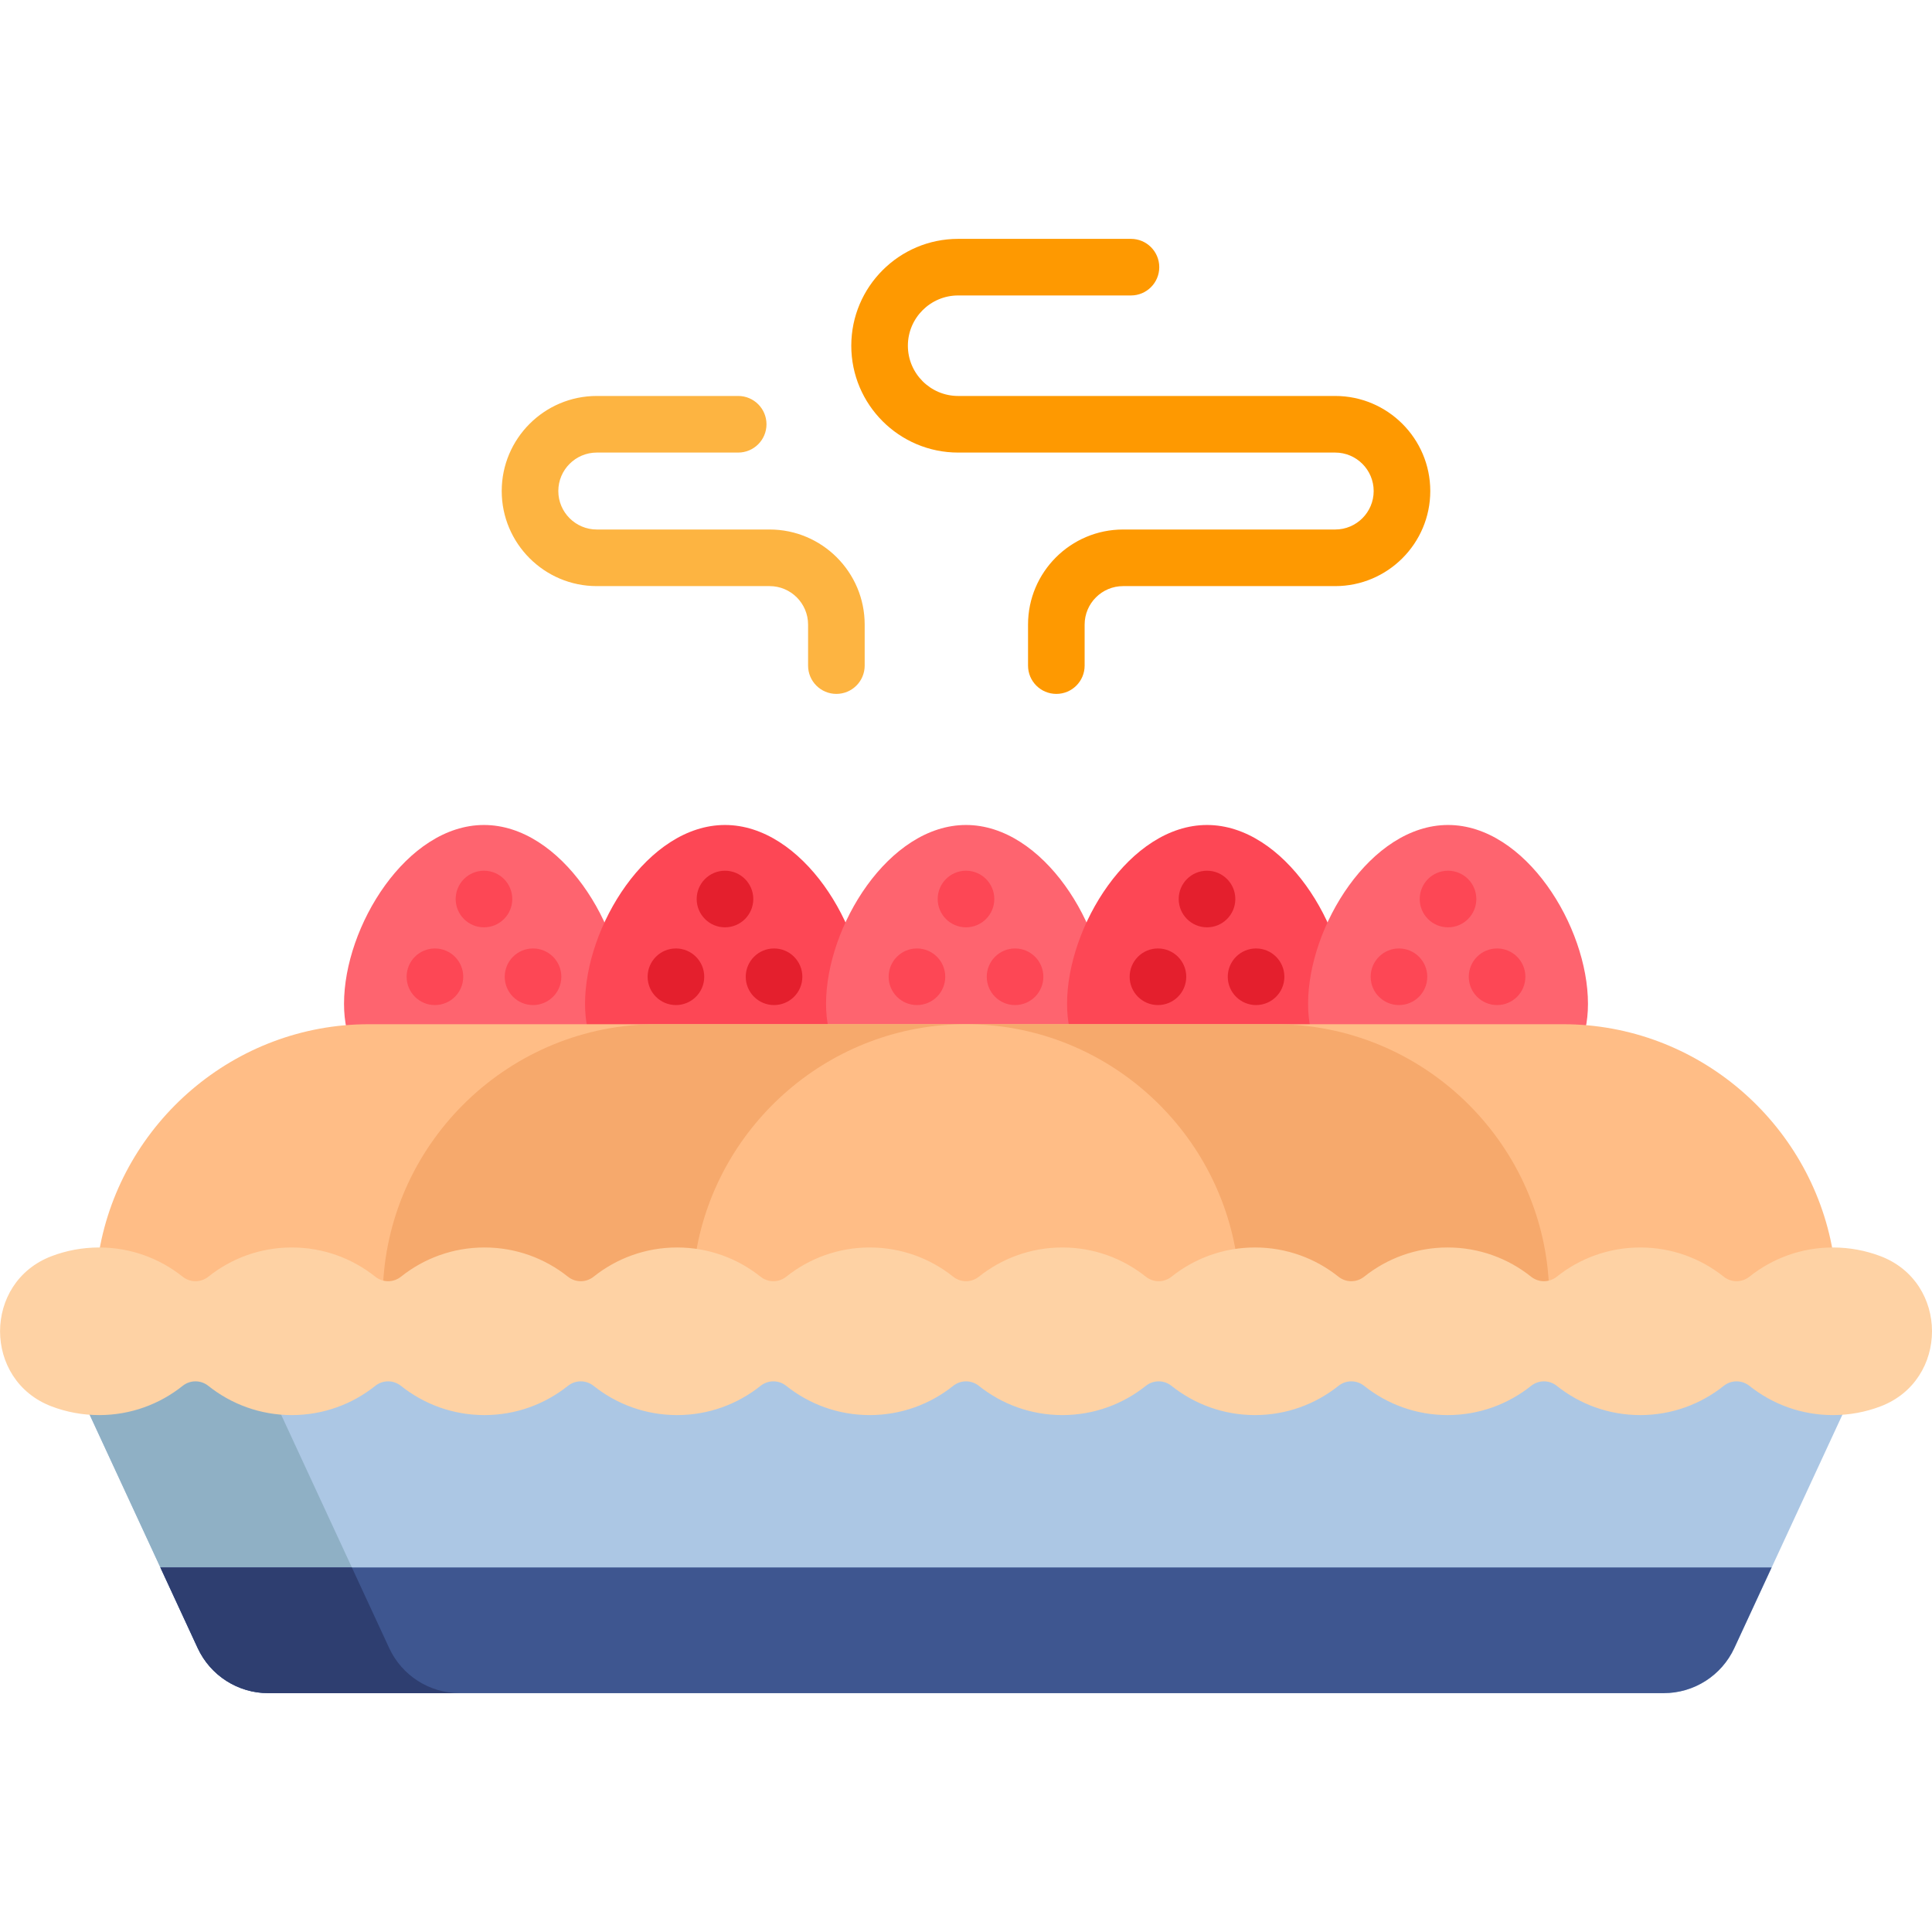 <svg id="Capa_1" enable-background="new 0 0 512 512" height="512" viewBox="0 0 512 512" width="512" xmlns="http://www.w3.org/2000/svg"><g><g><path d="m97.774 272.426h66.941c.406-1.965.629-4.091.629-6.408 0-20.482-16.604-47.388-37.086-47.388s-37.087 26.906-37.087 47.388c0 2.42.239 4.635.682 6.673 1.955-.162 3.925-.265 5.921-.265z" fill="#fe646f"/><g><circle cx="128.258" cy="238.25" fill="#fd4755" r="7.5"/></g><g><g><circle cx="115.258" cy="258.853" fill="#fd4755" r="7.5"/></g><g><circle cx="141.258" cy="258.853" fill="#fd4755" r="7.5"/></g></g><path d="m228.586 272.426c.406-1.965.629-4.091.629-6.408 0-20.482-16.604-47.388-37.087-47.388s-37.086 26.906-37.086 47.388c0 2.317.223 4.443.629 6.408z" fill="#fd4755"/><g><circle cx="192.129" cy="238.25" fill="#e41f2d" r="7.5"/></g><g><g><circle cx="179.129" cy="258.853" fill="#e41f2d" r="7.5"/></g><g><circle cx="205.129" cy="258.853" fill="#e41f2d" r="7.5"/></g></g><path d="m292.457 272.426c.406-1.965.629-4.091.629-6.408 0-20.482-16.604-47.388-37.087-47.388-20.482 0-37.086 26.906-37.086 47.388 0 2.317.223 4.443.629 6.408z" fill="#fe646f"/><g><circle cx="256" cy="238.25" fill="#fd4755" r="7.5"/></g><g><g><circle cx="243" cy="258.853" fill="#fd4755" r="7.5"/></g><g><circle cx="269" cy="258.853" fill="#fd4755" r="7.5"/></g></g><path d="m356.328 272.426c.406-1.965.629-4.091.629-6.408 0-20.482-16.604-47.388-37.087-47.388-20.482 0-37.086 26.906-37.086 47.388 0 2.317.223 4.443.629 6.408z" fill="#fd4755"/><g><circle cx="319.871" cy="238.25" fill="#e41f2d" r="7.5"/></g><g><g><circle cx="306.871" cy="258.853" fill="#e41f2d" r="7.5"/></g><g><circle cx="332.871" cy="258.853" fill="#e41f2d" r="7.5"/></g></g><path d="m414.226 272.426c1.995 0 3.966.104 5.921.264.443-2.037.682-4.252.682-6.673 0-20.482-16.604-47.388-37.087-47.388-20.482 0-37.086 26.906-37.086 47.388 0 2.317.223 4.443.629 6.408h66.941z" fill="#fe646f"/><g><circle cx="383.742" cy="238.25" fill="#fd4755" r="7.5"/></g><g><g><circle cx="370.742" cy="258.853" fill="#fd4755" r="7.5"/></g><g><circle cx="396.742" cy="258.853" fill="#fd4755" r="7.5"/></g></g></g><g><path d="m47.755 339.115c1.149.916 2.583 1.42 4.036 1.42s2.887-.504 4.036-1.42c6.171-4.921 13.602-7.521 21.49-7.521s15.319 2.601 21.49 7.521c1.149.916 2.583 1.42 4.036 1.42s2.887-.504 4.036-1.42c6.171-4.921 13.602-7.521 21.49-7.521s15.319 2.601 21.49 7.521c1.149.916 2.583 1.42 4.036 1.42s2.887-.504 4.036-1.42c6.171-4.921 13.602-7.521 21.49-7.521s15.319 2.601 21.49 7.521c1.149.916 2.583 1.42 4.036 1.42s2.887-.504 4.036-1.42c6.171-4.921 13.602-7.521 21.49-7.521s15.319 2.601 21.49 7.521c1.149.916 2.583 1.42 4.036 1.42s2.887-.504 4.036-1.42c6.171-4.921 13.602-7.521 21.49-7.521s15.319 2.601 21.49 7.521c1.149.916 2.583 1.42 4.036 1.42s2.887-.504 4.036-1.42c6.171-4.921 13.602-7.521 21.49-7.521s15.319 2.601 21.49 7.521c1.149.916 2.583 1.42 4.036 1.42s2.887-.504 4.036-1.42c6.171-4.921 13.602-7.521 21.49-7.521s15.319 2.601 21.49 7.521c1.149.916 2.583 1.42 4.036 1.42s2.887-.504 4.036-1.42c6.171-4.921 13.602-7.521 21.49-7.521s15.319 2.601 21.49 7.521c1.149.916 2.583 1.42 4.036 1.42s2.887-.504 4.036-1.42c6.165-4.917 13.589-7.516 21.469-7.521-5.935-34.057-35.801-60.169-71.488-60.169h-316.45c-35.688 0-65.554 26.111-71.488 60.169 7.88.005 15.303 2.605 21.469 7.521z" fill="#ffbd86"/></g><g><path d="m102.843 340.535c1.453 0 2.887-.504 4.036-1.42 6.171-4.921 13.602-7.521 21.49-7.521s15.319 2.601 21.49 7.521c1.149.916 2.583 1.42 4.036 1.42s2.887-.504 4.036-1.42c6.171-4.921 13.602-7.521 21.49-7.521s15.319 2.601 21.49 7.521c1.149.916 2.583 1.42 4.036 1.42s2.887-.504 4.036-1.42c6.171-4.921 13.602-7.521 21.49-7.521s15.319 2.601 21.49 7.521c1.149.916 2.583 1.42 4.036 1.42s2.887-.504 4.036-1.42c6.171-4.921 13.602-7.521 21.49-7.521s15.319 2.601 21.49 7.521c1.149.916 2.583 1.42 4.036 1.42s2.887-.504 4.036-1.42c6.171-4.921 13.602-7.521 21.49-7.521s15.319 2.601 21.49 7.521c1.149.916 2.583 1.42 4.036 1.42s2.887-.504 4.036-1.42c6.171-4.921 13.602-7.521 21.49-7.521s15.319 2.601 21.49 7.521c1.149.916 2.583 1.42 4.036 1.42.447 0 .888-.063 1.323-.156-1.906-38.252-33.784-68.954-72.487-68.954h-163.984c-38.703 0-70.581 30.702-72.487 68.954.436.093.877.156 1.323.156z" fill="#f6a96c"/></g><g><path d="m200.912 339.115c1.149.916 2.583 1.42 4.036 1.42s2.887-.504 4.036-1.42c6.171-4.921 13.602-7.521 21.49-7.521s15.319 2.601 21.49 7.521c1.149.916 2.583 1.42 4.036 1.42s2.887-.504 4.036-1.42c6.171-4.921 13.602-7.521 21.49-7.521s15.319 2.601 21.49 7.521c1.149.916 2.583 1.42 4.036 1.42s2.887-.504 4.036-1.42c4.842-3.861 10.461-6.286 16.466-7.155-5.783-34.237-35.738-60.535-71.554-60.535-35.816 0-65.771 26.298-71.554 60.535 6.005.869 11.624 3.294 16.466 7.155z" fill="#ffbd86"/></g><path d="m485.735 374.014c-7.888 0-15.319-2.601-21.49-7.521-1.149-.916-2.583-1.42-4.036-1.42s-2.887.504-4.036 1.42c-6.171 4.921-13.602 7.521-21.49 7.521s-15.319-2.601-21.49-7.521c-1.149-.916-2.583-1.421-4.036-1.421s-2.887.505-4.036 1.421c-6.171 4.92-13.603 7.521-21.49 7.521-7.888 0-15.319-2.601-21.49-7.521-1.149-.916-2.583-1.421-4.036-1.421s-2.887.505-4.036 1.421c-6.171 4.92-13.603 7.521-21.49 7.521-7.888 0-15.319-2.601-21.49-7.521-1.149-.916-2.583-1.421-4.037-1.421-1.453 0-2.886.504-4.036 1.42-6.171 4.921-13.602 7.521-21.49 7.521s-15.319-2.601-21.49-7.521c-1.149-.916-2.583-1.42-4.036-1.42-1.454 0-2.887.505-4.037 1.421-6.171 4.92-13.603 7.521-21.49 7.521-7.888 0-15.319-2.601-21.49-7.521-1.149-.916-2.583-1.42-4.036-1.42s-2.887.504-4.036 1.42c-6.171 4.921-13.602 7.521-21.49 7.521s-15.319-2.601-21.49-7.521c-1.149-.916-2.583-1.421-4.037-1.421-1.453 0-2.886.504-4.036 1.42-6.171 4.921-13.602 7.521-21.49 7.521s-15.319-2.601-21.49-7.521c-1.149-.916-2.583-1.42-4.036-1.42-1.454 0-2.887.505-4.037 1.421-6.171 4.92-13.603 7.521-21.49 7.521s-15.318-2.601-21.49-7.521c-1.149-.916-2.583-1.421-4.036-1.421s-2.887.505-4.036 1.421c-6.171 4.92-13.603 7.521-21.49 7.521-1.002 0-1.998-.046-2.988-.13l29.111 62.871c3.373 7.284 10.669 11.947 18.697 11.947h369.831c8.027 0 15.324-4.662 18.697-11.947l29.111-62.871c-.989.084-1.985.13-2.987.13z" fill="#acc7e4"/><path d="m93.25 415.394-19.234-41.54c-6.653-.624-12.886-3.134-18.189-7.361-1.149-.916-2.583-1.421-4.036-1.421s-2.887.505-4.036 1.421c-6.171 4.92-13.603 7.521-21.49 7.521-1.002 0-1.998-.046-2.987-.13l19.22 41.51z" fill="#8fb0c5"/><g><path d="m42.497 415.394 9.891 21.361c3.373 7.284 10.669 11.946 18.697 11.946h369.831c8.027 0 15.324-4.662 18.697-11.946l9.891-21.361z" fill="#3e5690"/></g><g><path d="m52.388 436.755c3.373 7.284 10.668 11.946 18.695 11.947h50.752c-8.027-.001-15.322-4.663-18.695-11.947l-9.891-21.361h-50.752z" fill="#2e3e70"/></g><g><g><path d="m279.94 183.891c-4.142 0-7.5-3.357-7.5-7.5v-10.872c0-13.893 11.303-25.194 25.195-25.194h56.208c5.622 0 10.195-4.573 10.195-10.195s-4.574-10.195-10.195-10.195h-99.926c-15.615 0-28.318-12.703-28.318-28.318 0-15.614 12.703-28.317 28.318-28.317h45.8c4.142 0 7.5 3.357 7.5 7.5s-3.358 7.5-7.5 7.5h-45.8c-7.343 0-13.318 5.975-13.318 13.317 0 7.344 5.975 13.318 13.318 13.318h99.926c13.893 0 25.195 11.303 25.195 25.195s-11.303 25.195-25.195 25.195h-56.208c-5.622 0-10.195 4.573-10.195 10.194v10.872c0 4.143-3.357 7.5-7.5 7.5z" fill="#fe9901"/></g><g><path d="m221.65 183.891c-4.142 0-7.5-3.357-7.5-7.5v-10.872c0-5.621-4.574-10.194-10.195-10.194h-45.799c-13.893 0-25.195-11.303-25.195-25.195s11.303-25.195 25.195-25.195h37.472c4.142 0 7.5 3.357 7.5 7.5s-3.358 7.5-7.5 7.5h-37.472c-5.622 0-10.195 4.573-10.195 10.195s4.574 10.195 10.195 10.195h45.799c13.893 0 25.195 11.302 25.195 25.194v10.872c0 4.143-3.358 7.5-7.5 7.5z" fill="#fdb441"/></g></g><g><path d="m485.735 330.594c-8.366 0-16.045 2.9-22.113 7.739-2.012 1.604-4.814 1.604-6.825 0-6.069-4.839-13.748-7.739-22.113-7.739s-16.045 2.9-22.113 7.739c-2.012 1.604-4.814 1.604-6.825 0-6.069-4.839-13.748-7.739-22.113-7.739s-16.045 2.9-22.113 7.739c-2.012 1.604-4.814 1.604-6.825 0-6.069-4.839-13.748-7.739-22.113-7.739s-16.045 2.9-22.113 7.739c-2.012 1.604-4.814 1.604-6.825 0-6.069-4.839-13.748-7.739-22.113-7.739-8.366 0-16.045 2.9-22.113 7.739-2.012 1.604-4.814 1.604-6.825 0-6.069-4.839-13.748-7.739-22.113-7.739-8.366 0-16.045 2.9-22.113 7.739-2.012 1.604-4.814 1.604-6.825 0-6.069-4.839-13.748-7.739-22.113-7.739-8.366 0-16.045 2.9-22.113 7.739-2.012 1.604-4.814 1.604-6.825 0-6.069-4.839-13.748-7.739-22.113-7.739-8.366 0-16.045 2.9-22.114 7.739-2.012 1.604-4.814 1.604-6.825 0-6.069-4.839-13.748-7.739-22.113-7.739s-16.045 2.9-22.113 7.739c-2.012 1.604-4.814 1.604-6.825 0-6.069-4.839-13.748-7.739-22.113-7.739-4.434 0-8.678.812-12.592 2.296-18.231 6.911-18.231 32.917 0 39.828 3.914 1.484 8.158 2.296 12.592 2.296 8.366 0 16.045-2.9 22.113-7.739 2.012-1.604 4.814-1.604 6.825 0 6.069 4.839 13.748 7.739 22.113 7.739s16.045-2.9 22.113-7.739c2.012-1.604 4.814-1.604 6.825 0 6.069 4.839 13.748 7.739 22.114 7.739s16.045-2.9 22.113-7.739c2.012-1.604 4.814-1.604 6.825 0 6.069 4.839 13.748 7.739 22.113 7.739 8.366 0 16.045-2.9 22.113-7.739 2.012-1.604 4.814-1.604 6.825 0 6.069 4.839 13.748 7.739 22.113 7.739s16.045-2.9 22.113-7.739c2.012-1.604 4.814-1.604 6.825 0 6.069 4.839 13.748 7.739 22.113 7.739 8.366 0 16.045-2.9 22.114-7.739 2.012-1.604 4.814-1.604 6.825 0 6.069 4.839 13.748 7.739 22.113 7.739s16.045-2.9 22.113-7.739c2.012-1.604 4.814-1.604 6.825 0 6.069 4.839 13.748 7.739 22.113 7.739s16.045-2.9 22.113-7.739c2.012-1.604 4.814-1.604 6.825 0 6.069 4.839 13.748 7.739 22.113 7.739s16.045-2.9 22.113-7.739c2.012-1.604 4.814-1.604 6.825 0 6.069 4.839 13.748 7.739 22.113 7.739 4.434 0 8.678-.812 12.592-2.296 18.231-6.911 18.231-32.917 0-39.828-3.915-1.484-8.159-2.296-12.593-2.296z" fill="#fed2a4"/></g></g></svg>